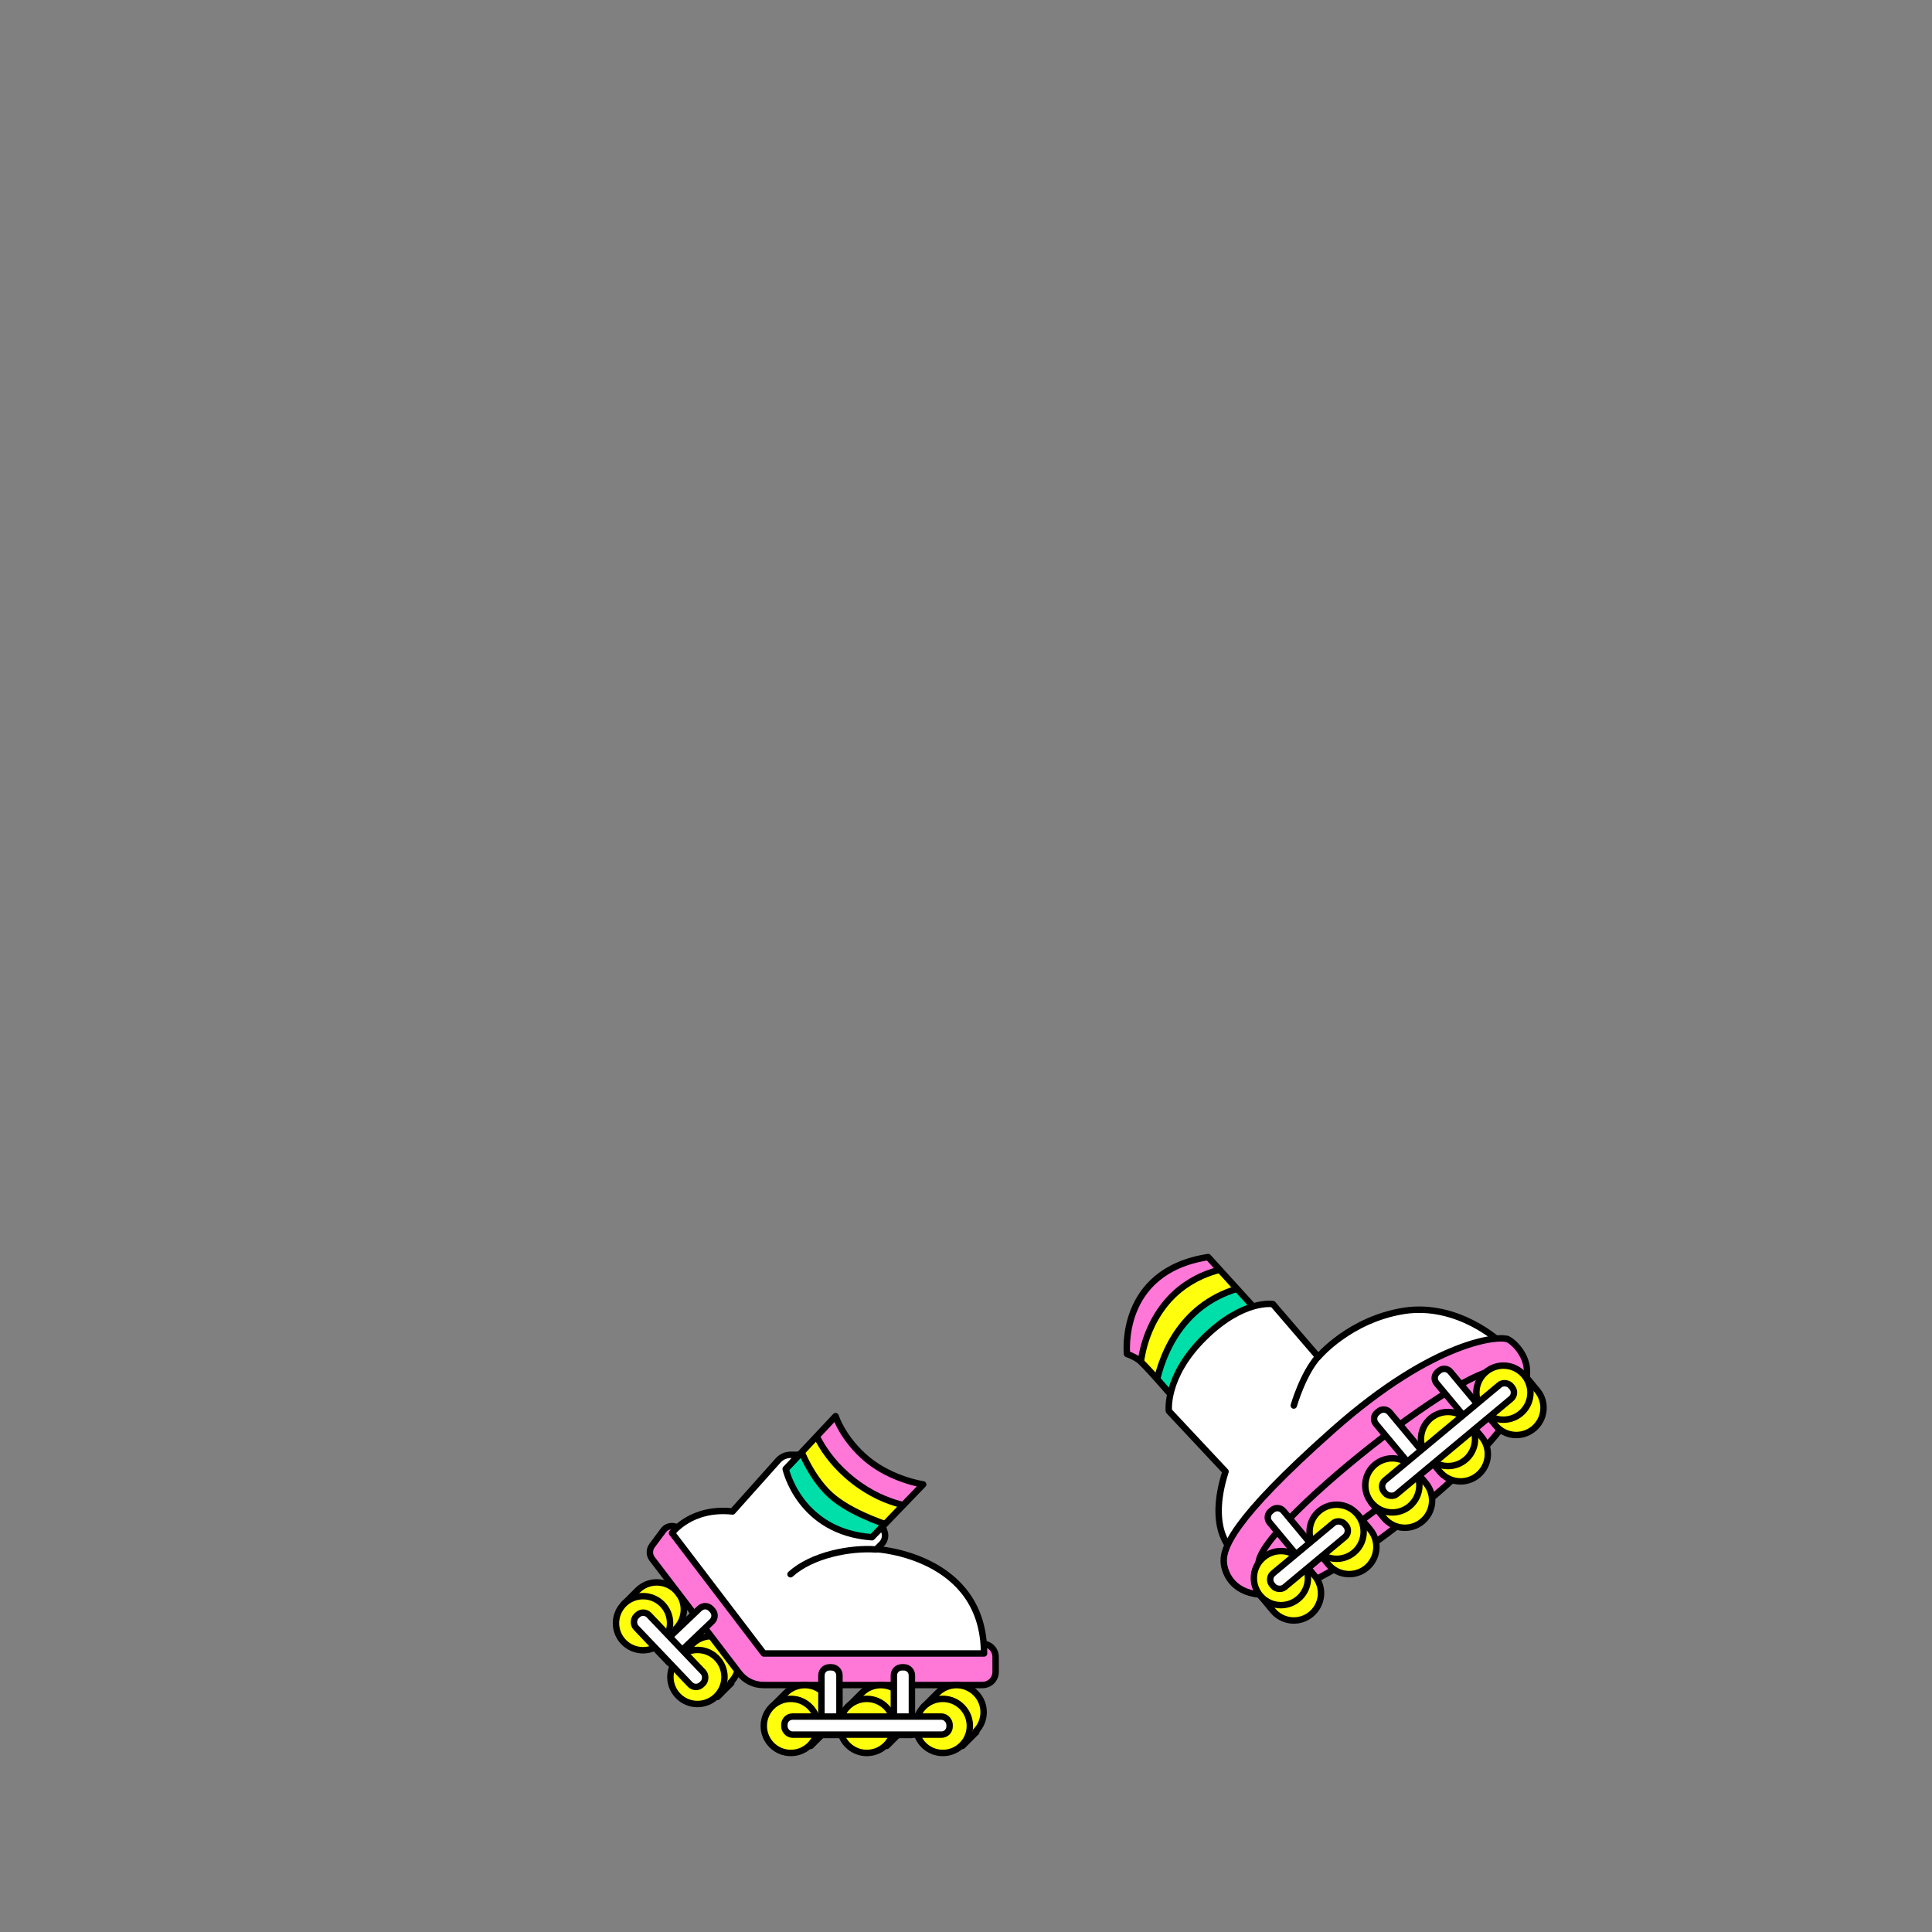 <?xml version="1.0" encoding="UTF-8"?>
<svg id="uuid-61e92688-f990-4557-b1ae-53e44c8f55e7" data-name="COCOBAY" xmlns="http://www.w3.org/2000/svg" xmlns:xlink="http://www.w3.org/1999/xlink" viewBox="0 0 600 600">
  <rect x="0" y="0" width="600" height="600" fill="#808080" stroke="none"/>
  <defs>
    <style>
      .uuid-1539ea3f-f4bf-495c-a55d-419f453d7ae8 {
        fill: #ff78d8;
      }

      .uuid-1539ea3f-f4bf-495c-a55d-419f453d7ae8, .uuid-4c674e4b-0a26-440c-a901-b23b7cf3a3e6, .uuid-d265f3d5-d33a-4b3b-a257-0d7f920c50cd, .uuid-72342705-4d1e-4496-9aeb-81ab3ad2605e, .uuid-3ec96407-0c2c-4f56-a0ae-8de2f3b4e257 {
        stroke: #000;
        stroke-linecap: round;
        stroke-linejoin: round;
        stroke-width: 2px;
      }

      .uuid-32cbc70d-b858-444c-875e-1c2f3bd47734 {
        clip-path: url(#uuid-37bfbe28-b1fc-4c07-87bc-a9637e4aaafc);
      }

      .uuid-4c674e4b-0a26-440c-a901-b23b7cf3a3e6 {
        fill: #00dfa9;
      }

      .uuid-d265f3d5-d33a-4b3b-a257-0d7f920c50cd {
        fill: #fff;
      }

      .uuid-53db6ded-dd86-4064-be36-f2e9cbbc4297, .uuid-3ec96407-0c2c-4f56-a0ae-8de2f3b4e257 {
        fill: #ffff0d;
      }

      .uuid-03384891-5d22-4270-ad8e-abfa7279026c {
        clip-path: url(#uuid-6f43d45e-e5d3-40ba-96e7-861a5ae7bbdb);
      }

      .uuid-72342705-4d1e-4496-9aeb-81ab3ad2605e {
        fill: none;
      }
    </style>
    <clipPath id="uuid-6f43d45e-e5d3-40ba-96e7-861a5ae7bbdb">
      <path class="uuid-3ec96407-0c2c-4f56-a0ae-8de2f3b4e257" d="M363.4,432.9s-8.1-9.4-9.8-10.6-3.6-1.8-3.6-1.8c0,0-2.8-25.8,25.2-30.1l14.1,15.5s-2.9,7.2-9.7,16.6-16.1,10.3-16.1,10.3Z"/>
    </clipPath>
    <clipPath id="uuid-37bfbe28-b1fc-4c07-87bc-a9637e4aaafc">
      <path class="uuid-3ec96407-0c2c-4f56-a0ae-8de2f3b4e257" d="M270.8,477.5l15.9-16.5s-9.6-1.4-17.3-7.7c-7.7-6.4-9.9-13.5-9.9-13.5l-15.5,16.5s-3,8.3,9,17.9c8.7,6.9,17.8,3.3,17.8,3.3Z"/>
    </clipPath>
  </defs>
  <g id="uuid-d19fd1aa-f160-4434-8ee1-8fc783292307" data-name="LEGS">
    <g id="uuid-a613e983-7e29-4acc-9c52-7addab05ae69" data-name="Capa 22">
      <g>
        <g>
          <g>
            <path class="uuid-53db6ded-dd86-4064-be36-f2e9cbbc4297" d="M363.4,432.9s-8.1-9.4-9.8-10.6-3.6-1.8-3.6-1.8c0,0-2.8-25.8,25.2-30.1l14.1,15.5s-2.9,7.2-9.7,16.6-16.1,10.3-16.1,10.3Z"/>
            <g class="uuid-03384891-5d22-4270-ad8e-abfa7279026c">
              <path class="uuid-4c674e4b-0a26-440c-a901-b23b7cf3a3e6" d="M387.9,399.3c-19.7,4-26.8,19.8-29.1,31.4l6.4,6.9,24.7-9.9,4.9-27.2-6.9-1.2Z"/>
              <path class="uuid-1539ea3f-f4bf-495c-a55d-419f453d7ae8" d="M381.8,393.8s-12,1-20.2,11.5-7.6,22.4-7.6,22.4l-8.8-5.6s-2.9-15.3,7.5-25,22.6-12.3,22.6-12.3l6.6,9Z"/>
            </g>
            <path class="uuid-72342705-4d1e-4496-9aeb-81ab3ad2605e" d="M363.4,432.9s-8.1-9.4-9.8-10.6-3.6-1.8-3.6-1.8c0,0-2.8-25.8,25.2-30.1l14.1,15.5s-2.9,7.2-9.7,16.6-16.1,10.3-16.1,10.3Z"/>
          </g>
          <g>
            <path class="uuid-d265f3d5-d33a-4b3b-a257-0d7f920c50cd" d="M383.1,481.9s-8.5-6.2-2.5-24.9l-17.6-18.8s-1.3-10.6,10.9-22.7,21.4-10.5,21.4-10.5l14.1,16.4s9.7-11.6,26.6-14.3c16.9-2.6,29.9,9.7,29.9,9.7,0,0-22.6,5.1-49,28.9-26.4,23.8-33.8,36.3-33.8,36.3Z"/>
            <path class="uuid-72342705-4d1e-4496-9aeb-81ab3ad2605e" d="M409.4,421.3c-4.8,5.4-7.6,15.2-7.6,15.2"/>
          </g>
          <g>
            <g>
              <path class="uuid-1539ea3f-f4bf-495c-a55d-419f453d7ae8" d="M468.1,415.9c-2.2-1.1-22.3,0-54.1,28.2s-34.5,37.1-33.9,41.6c.5,3.5,3.2,9.5,12.8,9.6,9.6,.1,27.3-9.6,50.2-28.8,31.1-26,31.2-37.4,31.1-41.1-.1-3.7-2.9-7.9-6.1-9.6Z"/>
              <path class="uuid-1539ea3f-f4bf-495c-a55d-419f453d7ae8" d="M466.2,426.1c-7.4-6.6-85.3,55.5-74.3,61.3,11.1,5.7,82.6-53.8,74.3-61.3Z"/>
            </g>
            <g>
              <g>
                <g>
                  <path class="uuid-3ec96407-0c2c-4f56-a0ae-8de2f3b4e257" d="M395.3,500.2c3,3.6,8.3,4.1,11.9,1.1s4.1-8.3,1.1-11.9l-3.9-4.7-2,1.7c-2.1-.1-4.2,.5-6,1.9s-2.7,3.4-3,5.5l-2,1.7,3.9,4.7Z"/>
                  <circle class="uuid-3ec96407-0c2c-4f56-a0ae-8de2f3b4e257" cx="397.8" cy="490.1" r="8.4"/>
                </g>
                <g>
                  <path class="uuid-3ec96407-0c2c-4f56-a0ae-8de2f3b4e257" d="M412.5,485.8c3,3.6,8.3,4.1,11.9,1.1,3.6-3,4.1-8.3,1.1-11.9l-3.9-4.7-2,1.7c-2.1-.1-4.2,.5-6,1.9-1.7,1.4-2.7,3.4-3,5.5l-2,1.7,3.9,4.7Z"/>
                  <circle class="uuid-3ec96407-0c2c-4f56-a0ae-8de2f3b4e257" cx="415.1" cy="475.7" r="8.4"/>
                </g>
                <g>
                  <path class="uuid-3ec96407-0c2c-4f56-a0ae-8de2f3b4e257" d="M429.8,471.4c3,3.6,8.3,4.1,11.9,1.1,3.6-3,4.1-8.3,1.1-11.9l-3.9-4.7-2,1.7c-2.1-.1-4.2,.5-6,1.9-1.7,1.4-2.7,3.4-3,5.5l-2,1.7,3.9,4.7Z"/>
                  <circle class="uuid-3ec96407-0c2c-4f56-a0ae-8de2f3b4e257" cx="432.4" cy="461.3" r="8.4"/>
                </g>
                <g>
                  <path class="uuid-3ec96407-0c2c-4f56-a0ae-8de2f3b4e257" d="M447.1,457c3,3.6,8.3,4.1,11.9,1.1,3.6-3,4.1-8.3,1.1-11.9l-3.9-4.7-2,1.7c-2.1-.1-4.2,.5-6,1.9-1.7,1.4-2.7,3.4-3,5.5l-2,1.7,3.9,4.7Z"/>
                  <circle class="uuid-3ec96407-0c2c-4f56-a0ae-8de2f3b4e257" cx="449.7" cy="446.9" r="8.4"/>
                </g>
                <g>
                  <path class="uuid-3ec96407-0c2c-4f56-a0ae-8de2f3b4e257" d="M464.4,442.6c3,3.6,8.3,4.1,11.9,1.1,3.6-3,4.1-8.3,1.1-11.9l-3.9-4.7-2,1.7c-2.1-.1-4.2,.5-6,1.9-1.7,1.4-2.7,3.4-3,5.5l-2,1.7,3.9,4.7Z"/>
                  <circle class="uuid-3ec96407-0c2c-4f56-a0ae-8de2f3b4e257" cx="466.9" cy="432.5" r="8.4"/>
                </g>
              </g>
              <g>
                <path class="uuid-d265f3d5-d33a-4b3b-a257-0d7f920c50cd" d="M401.3,466.5h.6c1.4,0,2.5,1.1,2.5,2.5v18.5h-5.6v-18.5c0-1.4,1.1-2.5,2.5-2.5Z" transform="translate(-212.3 367.8) rotate(-39.8)"/>
                <path class="uuid-d265f3d5-d33a-4b3b-a257-0d7f920c50cd" d="M435,435.6h.6c1.4,0,2.5,1.1,2.5,2.5v20.9h-5.6v-20.9c0-1.4,1.1-2.5,2.5-2.5Z" transform="translate(-185.4 382.5) rotate(-39.8)"/>
                <path class="uuid-d265f3d5-d33a-4b3b-a257-0d7f920c50cd" d="M453.1,423.3h.6c1.4,0,2.5,1.1,2.5,2.5v18.5h-5.6v-18.5c0-1.4,1.1-2.5,2.5-2.5Z" transform="translate(-172.6 390.9) rotate(-39.8)"/>
                <rect class="uuid-d265f3d5-d33a-4b3b-a257-0d7f920c50cd" x="391.9" y="480" width="29.4" height="5.6" rx="2.5" ry="2.5" transform="translate(-214.9 372.3) rotate(-39.8)"/>
                <rect class="uuid-d265f3d5-d33a-4b3b-a257-0d7f920c50cd" x="424.1" y="444.1" width="51.3" height="5.6" rx="2.5" ry="2.5" transform="translate(-181.9 391.6) rotate(-39.8)"/>
              </g>
            </g>
          </g>
        </g>
        <g>
          <g>
            <g>
              <g>
                <path class="uuid-3ec96407-0c2c-4f56-a0ae-8de2f3b4e257" d="M209.9,505.8c3.3-3.3,3.3-8.6,0-11.9s-8.6-3.3-11.9,0l-4.3,4.3,1.9,1.9c0,2.1,.9,4.2,2.5,5.8,1.6,1.6,3.7,2.4,5.8,2.5l1.9,1.9,4.3-4.3Z"/>
                <circle class="uuid-3ec96407-0c2c-4f56-a0ae-8de2f3b4e257" cx="199.7" cy="504.1" r="8.4"/>
              </g>
              <g>
                <path class="uuid-3ec96407-0c2c-4f56-a0ae-8de2f3b4e257" d="M226.9,522.5c3.3-3.3,3.3-8.6,0-11.9-3.3-3.3-8.6-3.3-11.9,0l-4.3,4.3,1.9,1.9c0,2.1,.9,4.2,2.5,5.8,1.6,1.6,3.7,2.4,5.8,2.5l1.9,1.9,4.3-4.3Z"/>
                <circle class="uuid-3ec96407-0c2c-4f56-a0ae-8de2f3b4e257" cx="216.6" cy="520.8" r="8.4"/>
              </g>
            </g>
            <path class="uuid-1539ea3f-f4bf-495c-a55d-419f453d7ae8" d="M211.4,475.2l25.7,33.5c.9,1.1,2.2,1.8,3.6,1.8h64.4c2.3,0,4.1,1.8,4.1,4.1v4.6c0,2.3-1.8,4.1-4.1,4.1h-68c-3,0-5.8-1.4-7.6-3.8l-27-35.4c-.9-1.2-.9-2.9,0-4.1l3.5-4.7c1.3-1.8,4-1.8,5.4,0Z"/>
            <g>
              <path class="uuid-d265f3d5-d33a-4b3b-a257-0d7f920c50cd" d="M213.3,496.7h.6c1.4,0,2.5,1.1,2.5,2.5v18.5h-5.6v-18.5c0-1.4,1.1-2.5,2.5-2.5Z" transform="translate(433.4 2.6) rotate(46.4)"/>
              <rect class="uuid-d265f3d5-d33a-4b3b-a257-0d7f920c50cd" x="193.4" y="509.6" width="29.4" height="5.6" rx="2.5" ry="2.5" transform="translate(435.5 8.3) rotate(46.4)"/>
            </g>
            <g>
              <g>
                <path class="uuid-3ec96407-0c2c-4f56-a0ae-8de2f3b4e257" d="M255.9,537.7c3.3-3.3,3.3-8.6,0-11.9-3.3-3.3-8.6-3.3-11.9,0l-4.3,4.3,1.9,1.9c0,2.1,.9,4.2,2.5,5.8,1.6,1.6,3.7,2.4,5.8,2.5l1.9,1.9,4.3-4.3Z"/>
                <circle class="uuid-3ec96407-0c2c-4f56-a0ae-8de2f3b4e257" cx="245.6" cy="536" r="8.4"/>
              </g>
              <g>
                <path class="uuid-3ec96407-0c2c-4f56-a0ae-8de2f3b4e257" d="M279.5,537.7c3.3-3.3,3.3-8.6,0-11.9-3.3-3.3-8.6-3.3-11.9,0l-4.3,4.3,1.9,1.9c0,2.1,.9,4.2,2.5,5.8,1.6,1.6,3.7,2.4,5.8,2.5l1.9,1.9,4.3-4.3Z"/>
                <circle class="uuid-3ec96407-0c2c-4f56-a0ae-8de2f3b4e257" cx="269.2" cy="536" r="8.4"/>
              </g>
              <g>
                <path class="uuid-3ec96407-0c2c-4f56-a0ae-8de2f3b4e257" d="M303,537.7c3.3-3.3,3.3-8.6,0-11.9-3.3-3.3-8.6-3.3-11.9,0l-4.3,4.3,1.9,1.9c0,2.1,.9,4.2,2.5,5.8,1.6,1.6,3.7,2.4,5.8,2.5l1.9,1.9,4.3-4.3Z"/>
                <circle class="uuid-3ec96407-0c2c-4f56-a0ae-8de2f3b4e257" cx="292.8" cy="536" r="8.4"/>
              </g>
            </g>
            <g>
              <path class="uuid-d265f3d5-d33a-4b3b-a257-0d7f920c50cd" d="M257.6,517.8h.6c1.4,0,2.5,1.1,2.5,2.5v18.5h-5.6v-18.5c0-1.4,1.1-2.5,2.5-2.5Z"/>
              <path class="uuid-d265f3d5-d33a-4b3b-a257-0d7f920c50cd" d="M280.1,517.8h.6c1.4,0,2.5,1.1,2.5,2.5v18.5h-5.6v-18.5c0-1.4,1.1-2.5,2.5-2.5Z"/>
              <rect class="uuid-d265f3d5-d33a-4b3b-a257-0d7f920c50cd" x="243.6" y="533.1" width="51.3" height="5.6" rx="2.5" ry="2.5"/>
            </g>
          </g>
          <g>
            <path class="uuid-53db6ded-dd86-4064-be36-f2e9cbbc4297" d="M270.8,477.5l15.9-16.5s-9.6-1.4-17.3-7.7c-7.7-6.4-9.9-13.5-9.9-13.5l-15.5,16.5s-3,8.3,9,17.9c8.7,6.9,17.8,3.3,17.8,3.3Z"/>
            <g class="uuid-32cbc70d-b858-444c-875e-1c2f3bd47734">
              <path class="uuid-1539ea3f-f4bf-495c-a55d-419f453d7ae8" d="M251.9,441.6s2.3,9.8,13.2,18.3c10.6,8.3,20.8,8.3,20.8,8.3l10.6-11.2-37-24.9-7.7,9.5Z"/>
              <path class="uuid-4c674e4b-0a26-440c-a901-b23b7cf3a3e6" d="M238.9,458.4l9.3-9.3s3.7,10.6,11,16.3c6.7,5.3,17.7,8.6,17.7,8.6l-8.5,9.8-29.4-25.3Z"/>
            </g>
            <path class="uuid-72342705-4d1e-4496-9aeb-81ab3ad2605e" d="M270.8,477.5l15.9-16.5s-9.6-1.4-17.3-7.7c-7.7-6.4-9.9-13.5-9.9-13.5l-15.5,16.5s-3,8.3,9,17.9c8.7,6.9,17.8,3.3,17.8,3.3Z"/>
          </g>
          <g>
            <path class="uuid-d265f3d5-d33a-4b3b-a257-0d7f920c50cd" d="M305.5,513.5h-68.3l-28.5-37.4s5.9-8.1,18.8-6.7l14.2-15.9c1-1.1,2.4-1.7,3.9-1.7h2.5c0,.1-4.1,4.4-4.1,4.4,0,0,4.3,19.6,26.8,21.2l3.3-3.4,.6,1.8c.4,1.2,.1,2.6-.8,3.6l-1.7,1.7s33.4,1.9,33.4,32.4Z"/>
            <path class="uuid-72342705-4d1e-4496-9aeb-81ab3ad2605e" d="M272.1,481.2c-8.1-.6-20,1.7-26.6,7.7"/>
          </g>
        </g>
      </g>
    </g>
  </g>
</svg>
